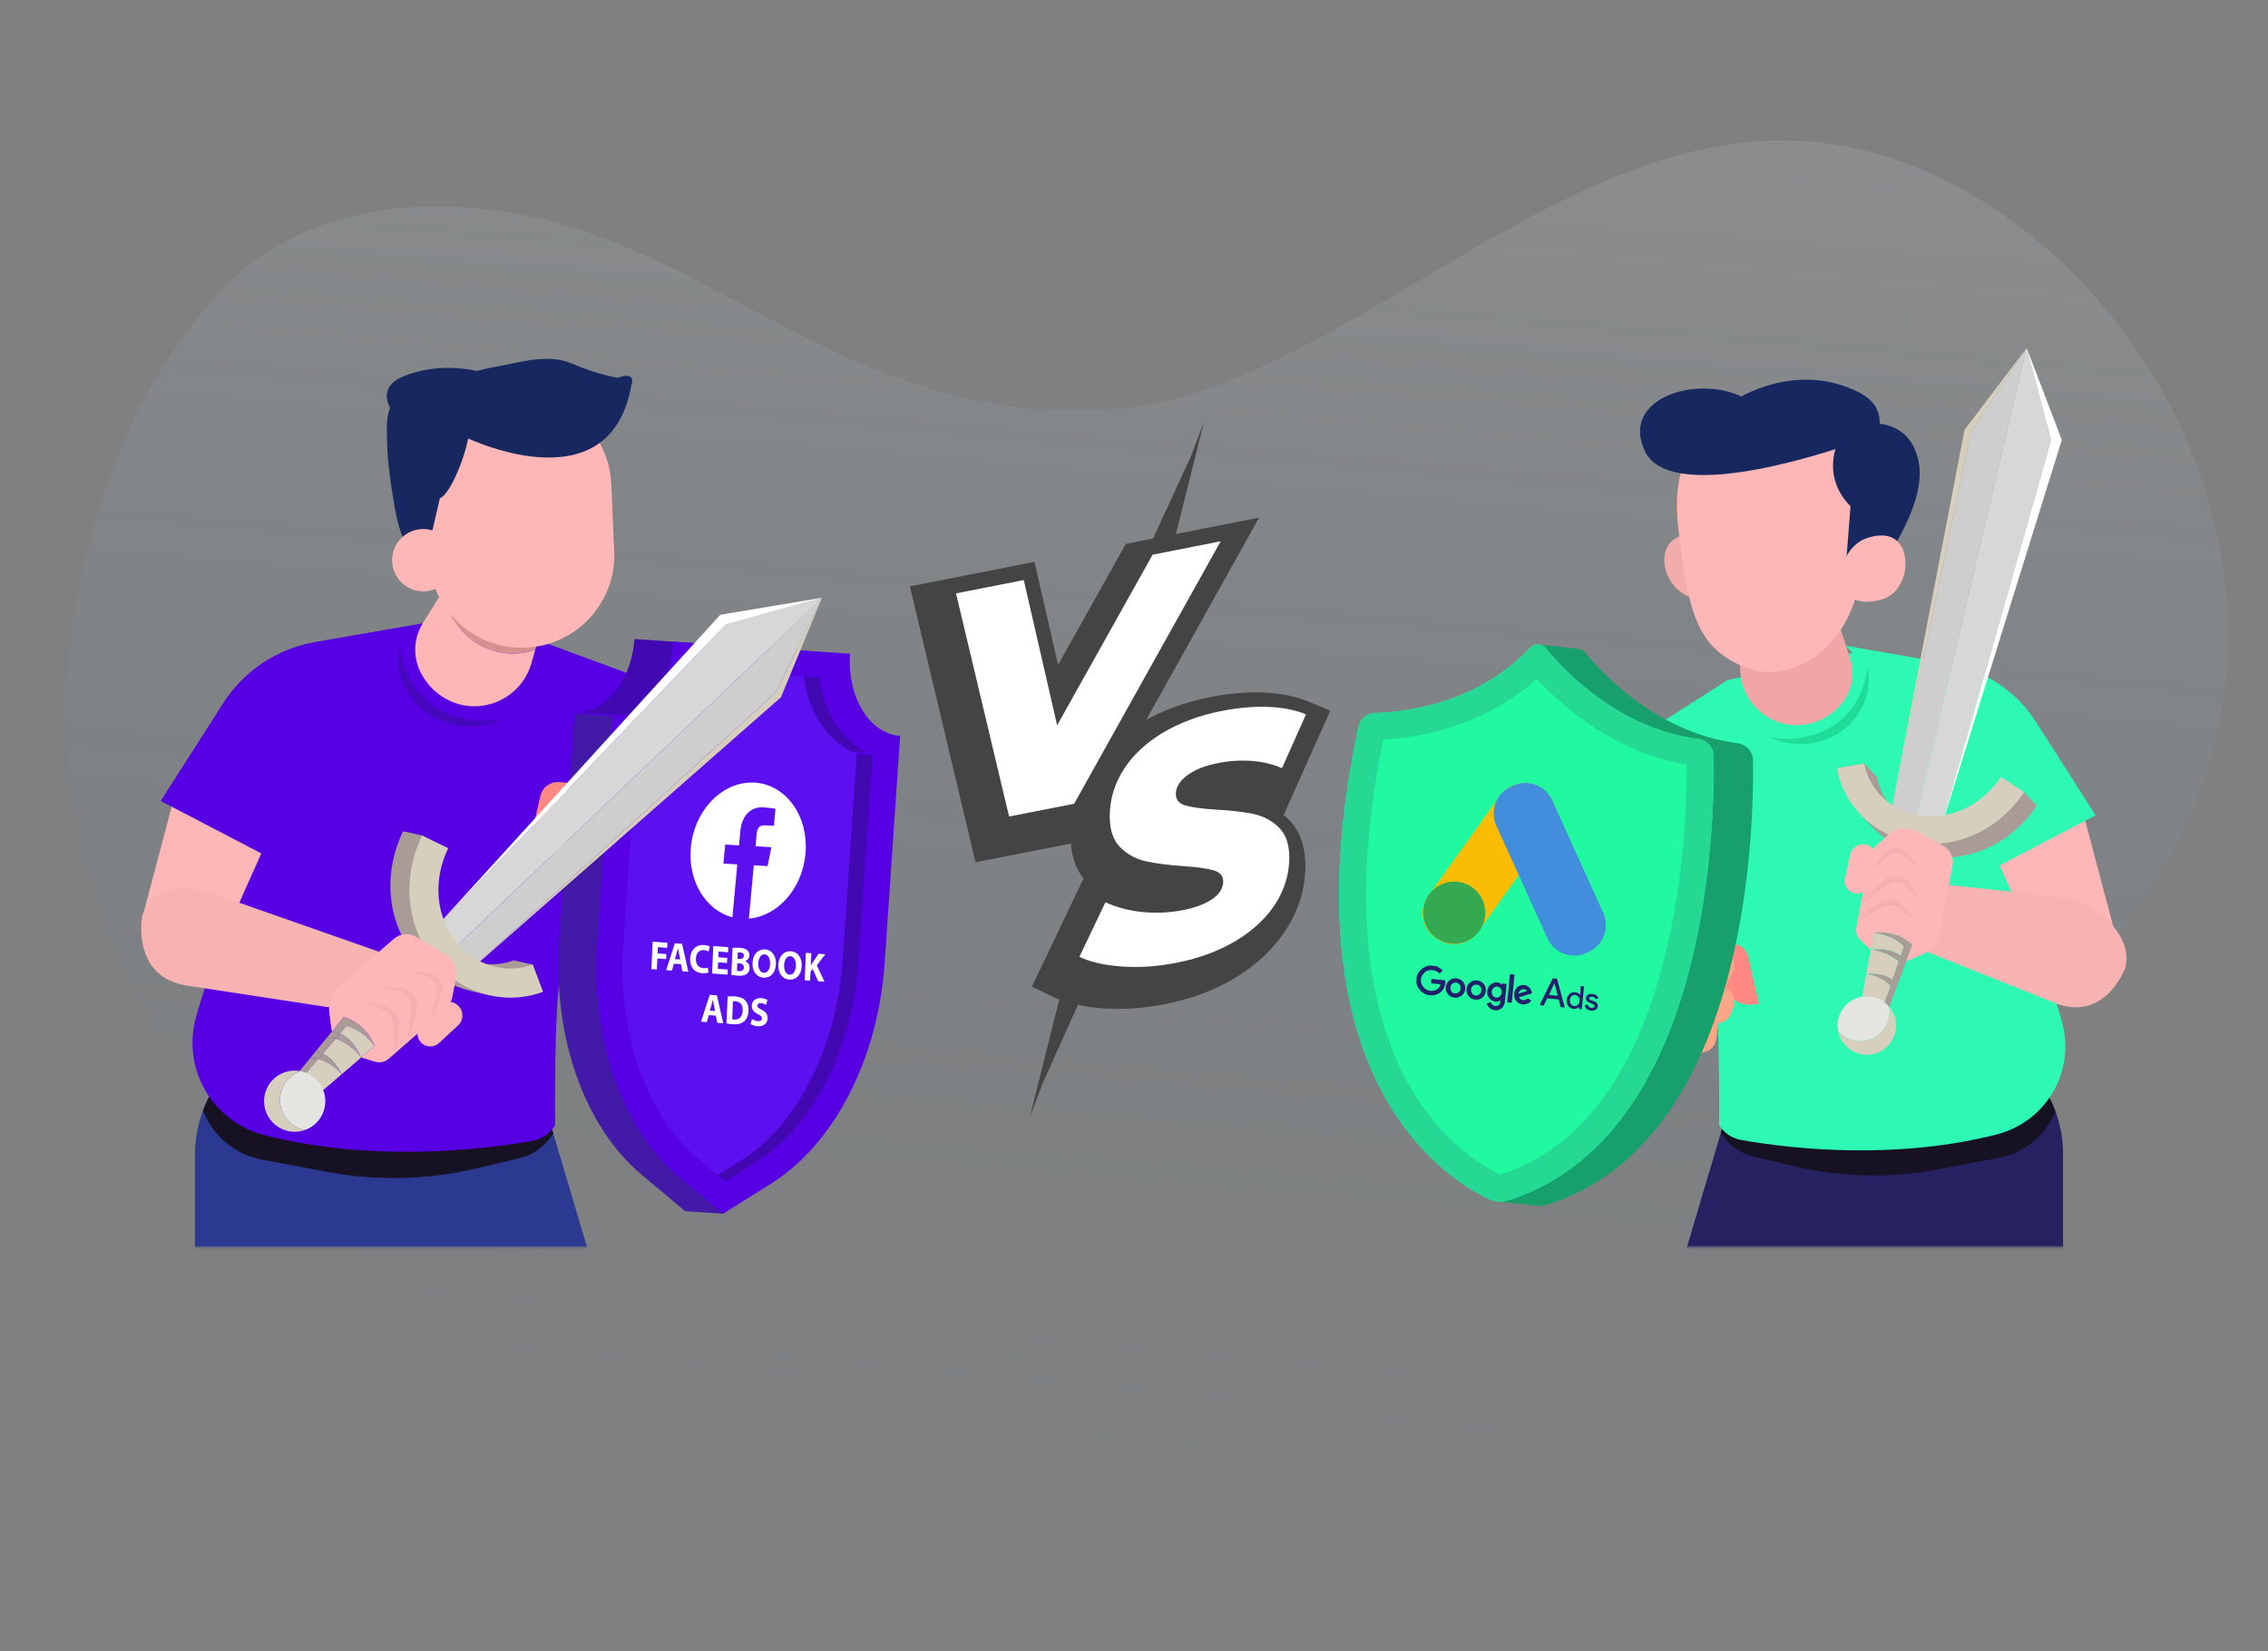 <svg width="835" height="608" viewBox="0 0 835 608" fill="none" xmlns="http://www.w3.org/2000/svg">
<rect x="0" y="0" width="835" height="608" fill="#808080" stroke="none"/>
<path opacity="0.15" d="M811.575 179.545C797.023 134.48 765.369 94.179 724.541 70.896C621.626 12.188 542.326 103.714 452.621 140.235C411.15 157.119 368.542 153.379 327.304 138.027C284.71 122.167 248.323 93.498 203.684 81.715C161.417 70.573 112.33 73.975 81.29 107.201C50.715 139.909 34.157 183.755 27.017 227.394C17.548 285.165 31.311 342.96 65.573 390.539C106.854 447.88 166.567 488.238 228.425 520.834C328.752 573.681 440.283 602.83 542.375 535.186C572.585 515.174 597.851 489.034 624.587 464.828C651.829 440.155 681.032 422.961 712.07 403.923C768.734 369.18 815.374 312.95 819.985 244.692C821.475 222.78 818.388 200.645 811.575 179.545Z" fill="url(#paint0_linear)"/>
<mask id="mask0" mask-type="alpha" maskUnits="userSpaceOnUse" x="35" y="106" width="768" height="354">
<rect x="35.993" y="106.115" width="767" height="353" fill="#260759"/>
</mask>
<g mask="url(#mask0)">
<g clip-path="url(#clip0)">
<path d="M379.123 411.425L383.723 399.195L441.623 270.335L412.203 279.335L382.183 399.195L379.123 411.425Z" fill="#444444"/>
<path d="M443.323 155.115L438.583 167.725L383.383 287.565L412.203 279.335L440.163 167.725L443.323 155.115Z" fill="#444444"/>
<path d="M414.483 200.245L389.563 244.795L380.853 206.865L334.993 215.895L359.153 317.485L396.853 310.065L463.553 190.585L414.483 200.245Z" fill="#444444"/>
<path d="M472.613 300.075L489.763 261.685L481.913 258.385C477.163 256.385 471.533 255.245 465.163 254.975C459.083 254.725 452.503 255.285 445.603 256.645C435.963 258.545 427.313 261.775 419.893 266.265C411.913 271.095 405.603 277.105 401.123 284.155C396.493 291.445 394.143 299.355 394.143 307.665C394.143 314.225 395.773 319.565 399.003 323.565L398.883 323.515L379.883 363.315L387.453 366.925C392.383 369.275 398.653 370.735 406.093 371.275C413.313 371.795 421.023 371.265 429.013 369.695C438.563 367.815 447.183 364.585 454.643 360.095C462.653 355.275 469.003 349.265 473.523 342.225C478.213 334.915 480.593 327.025 480.593 318.775C480.593 311.375 478.433 305.545 474.183 301.455C473.673 300.985 473.153 300.515 472.613 300.075Z" fill="#444444"/>
<path d="M449.413 199.295L395.473 295.925L371.513 300.635L351.973 218.475L376.923 213.565L389.203 267.055L424.353 204.235L449.413 199.295Z" fill="white"/>
<path d="M412.993 355.855C406.603 355.395 401.403 354.205 397.393 352.295L406.973 332.225C411.313 334.155 415.943 335.355 420.863 335.825C425.773 336.295 430.693 336.045 435.603 335.075C440.273 334.155 443.893 332.765 446.473 330.905C449.053 329.045 450.343 326.925 450.343 324.555C450.343 322.505 449.173 321.145 446.843 320.455C444.503 319.765 440.883 319.255 435.963 318.915C430.393 318.535 425.763 317.955 422.083 317.165C418.393 316.375 415.223 314.685 412.563 312.095C409.903 309.505 408.573 305.675 408.573 300.595C408.573 294.455 410.253 288.735 413.613 283.445C416.973 278.155 421.763 273.625 427.993 269.865C434.223 266.105 441.513 263.395 449.863 261.755C456.003 260.545 461.743 260.055 467.063 260.275C472.383 260.495 476.973 261.415 480.823 263.035L471.973 282.835C468.613 281.365 464.913 280.475 460.853 280.165C456.803 279.855 452.643 280.125 448.383 280.965C443.553 281.915 439.763 283.445 437.013 285.535C434.263 287.635 432.903 289.905 432.903 292.365C432.903 294.495 434.093 295.905 436.463 296.575C438.833 297.255 442.523 297.755 447.523 298.085C453.093 298.385 457.703 298.905 461.343 299.665C464.983 300.425 468.123 302.055 470.743 304.575C473.363 307.095 474.673 310.805 474.673 315.715C474.673 321.775 472.973 327.455 469.573 332.755C466.173 338.055 461.343 342.585 455.073 346.355C448.803 350.125 441.533 352.825 433.263 354.455C426.143 355.855 419.383 356.325 412.993 355.855Z" fill="white"/>
</g>
<g clip-path="url(#clip1)">
<path d="M735.213 316.065L767.103 299.915L778.093 341.405L750.673 356.615L735.213 316.065Z" fill="#FEB7B6"/>
<path d="M750.413 397.205L753.103 401.635C757.313 408.585 759.543 416.565 759.543 424.695V461.105L683.813 470.235L619.413 464.755L635.393 410.895L750.413 397.205Z" fill="#262262"/>
<path d="M735.963 426.315L713.023 430.625C695.793 433.865 678.073 433.475 660.993 429.475L645.613 425.875C640.523 424.685 636.203 421.475 633.553 417.075L635.383 410.895L750.403 397.205L753.093 401.635C754.543 404.025 755.743 406.535 756.713 409.125L756.383 409.895C752.753 418.445 745.083 424.595 735.963 426.315Z" fill="#161223"/>
<path d="M682.093 240.355L635.993 250.405L587.163 281.675L596.123 335.975L626.253 307.495L630.223 357.025C633.503 366.725 632.903 414.195 632.903 414.195C634.663 417.085 637.573 419.085 640.913 419.695C660.723 423.295 698.753 427.005 735.093 417.705C744.073 415.405 751.743 409.545 756.223 401.425C760.323 394.005 761.453 385.315 759.393 377.095C755.313 360.735 743.413 334.725 736.193 318.645L771.553 300.195L749.593 265.835C742.303 254.435 730.563 246.615 717.233 244.305L679.423 237.735" fill="#2DF8B4"/>
<path d="M651.943 271.525C655.583 272.145 659.753 272.265 663.983 271.475C668.203 270.695 672.453 269.025 675.993 266.465C679.533 263.895 682.353 260.455 684.253 256.805C686.173 253.145 687.153 249.305 687.473 245.815C688.323 249.215 688.233 253.515 686.693 257.765C685.183 262.005 682.213 266.165 678.133 269.125C674.043 272.085 669.023 273.695 664.313 273.965C659.583 274.245 655.183 273.195 651.943 271.525Z" fill="#1FDD99"/>
<path d="M701.033 324.085L761.293 330.545C773.213 333.695 785.273 344.895 782.503 356.265C782.503 356.265 774.843 377.465 755.433 368.825L709.703 350.535L709.723 349.665C709.873 343.045 701.033 324.085 701.033 324.085Z" fill="#F7B2B2"/>
<path d="M647.513 245.155C652.743 246.525 658.433 246.045 663.363 243.815C669.223 241.165 673.683 236.335 677.453 231.035L681.173 242.435C683.013 248.075 681.883 254.265 678.173 258.885C672.443 266.025 662.743 268.955 654.183 265.685C646.133 262.615 640.933 255.075 640.693 246.745L640.553 242.045C642.693 243.435 645.043 244.505 647.513 245.155Z" fill="#F2A5A5"/>
<path d="M628.973 348.085L636.953 347.435C640.083 347.175 642.923 349.255 643.633 352.315L647.613 369.585L645.223 369.855C640.113 370.425 635.433 366.945 634.503 361.885L633.663 357.315L628.973 348.085Z" fill="#FF8882"/>
<path d="M635.273 363.635L638.043 358.045C639.083 355.945 638.543 353.415 636.743 351.915L628.913 345.415C625.933 342.945 621.993 341.985 618.213 342.805L601.363 346.475L591.203 378.315L607.603 393.125C609.163 394.535 611.203 395.295 613.303 395.235L618.993 395.095C621.523 395.035 623.773 393.495 624.753 391.165L626.233 387.635L627.403 387.395C629.773 386.905 631.563 384.955 631.863 382.555L632.593 376.715C634.683 376.575 636.503 375.245 637.263 373.295L638.253 370.755C639.163 368.415 638.353 365.755 636.283 364.335L635.273 363.635Z" fill="#FFA687"/>
<path d="M635.273 363.635L619.853 351.445L624.863 353.775C628.813 355.605 632.133 358.565 634.423 362.265L635.273 363.635Z" fill="#FF8882"/>
<path d="M632.603 376.725L610.993 371.775L615.883 374.245C620.183 376.415 624.993 377.355 629.793 376.955L632.603 376.725Z" fill="#FF8882"/>
<path d="M626.253 387.645H610.993L613.533 388.355C617.643 389.505 622.003 389.285 625.983 387.755L626.253 387.645Z" fill="#FF8882"/>
<path d="M639.713 273.645C610.603 269.855 590.713 248.925 583.653 240.305C582.883 239.375 581.793 238.895 580.693 238.875V238.865L566.383 237.295L562.273 246.415L562.923 252.075C546.523 262.045 529.113 263.835 520.763 264.065C517.773 264.145 515.213 266.235 514.593 269.165C492.163 374.965 527.973 419.065 550.383 435.665L551.133 442.335L565.623 443.925C566.973 444.095 568.353 444.005 569.663 443.585C643.113 420.205 645.803 306.895 645.383 279.925C645.343 276.695 642.913 274.065 639.713 273.645Z" fill="#18A06C"/>
<path d="M569.173 238.725C576.233 247.335 596.113 268.275 625.233 272.065C628.433 272.485 630.863 275.115 630.913 278.335C631.333 305.305 628.643 418.615 555.193 441.995C552.823 442.745 550.263 442.485 548.013 441.425C532.123 433.925 472.743 396.695 500.123 267.595C500.743 264.665 503.313 262.575 506.293 262.495C517.253 262.205 543.823 259.225 563.233 238.555C564.853 236.815 567.653 236.875 569.173 238.725Z" fill="#21F9A1"/>
<path d="M565.783 249.945C575.613 260.545 594.663 277.055 620.993 281.475C621.053 296.205 619.963 327.755 611.183 358.795C599.863 398.775 580.063 423.565 552.333 432.465C552.313 432.455 552.273 432.445 552.243 432.425C545.583 429.285 528.793 419.415 516.693 395.595C509.743 381.915 505.373 365.645 503.713 347.255C501.733 325.275 503.603 300.065 509.283 272.295C521.563 271.615 545.953 267.835 565.783 249.945ZM566.133 237.295C565.073 237.295 564.013 237.715 563.223 238.555C543.813 259.225 517.253 262.195 506.283 262.495C503.293 262.575 500.733 264.665 500.113 267.595C472.733 396.705 532.113 433.935 548.003 441.425C549.383 442.075 550.883 442.425 552.383 442.425C553.333 442.425 554.273 442.285 555.193 441.995C628.643 418.615 631.333 305.305 630.913 278.335C630.863 275.115 628.433 272.475 625.233 272.065C596.123 268.275 576.233 247.345 569.173 238.725C568.383 237.765 567.263 237.295 566.133 237.295Z" fill="#25D893"/>
<path d="M697.913 184.285C698.933 205.685 673.253 224.925 657.883 225.035C636.463 225.175 618.303 209.535 617.283 188.135C616.263 166.735 632.783 148.555 654.183 147.535C675.593 146.505 696.753 159.945 697.913 184.285Z" fill="#B15737"/>
<path d="M637.873 208.645C637.913 215.605 632.333 220.195 625.373 220.235C618.413 220.275 612.773 213.155 612.723 206.195C612.683 199.235 618.243 196.165 625.193 196.115C632.153 196.075 637.833 201.685 637.873 208.645Z" fill="#F4ABAB"/>
<path d="M641.453 154.225C641.453 154.225 613.873 156.435 617.693 192.615C621.503 228.795 626.233 238.235 641.113 245.175C654.493 251.405 670.903 244.505 679.653 228.625C683.093 222.385 685.453 213.145 685.653 206.035L687.363 196.455C687.353 196.465 696.503 148.795 641.453 154.225Z" fill="#FEB7B6"/>
<path d="M682.223 163.155C682.223 163.155 615.423 187.635 605.503 165.935C595.583 144.235 631.913 136.165 646.623 149.645C646.623 149.645 672.283 149.455 682.223 163.155Z" fill="#16285F"/>
<path d="M678.163 160.015C677.873 159.775 669.163 174.065 681.293 186.415L679.733 206.495L684.373 208.185L691.343 195.505L690.183 171.235L678.163 160.015Z" fill="#16285F"/>
<path d="M639.163 147.095C639.163 147.095 660.993 132.655 684.293 144.405C702.623 153.655 682.653 174.225 682.653 174.225L675.663 159.855L653.173 154.895L639.163 147.095Z" fill="#16285F"/>
<path d="M684.913 156.265C684.913 156.265 703.113 152.045 706.453 170.445C709.793 188.845 686.393 217.025 686.393 217.025L684.913 156.265Z" fill="#16285F"/>
<path d="M678.553 213.845C680.363 220.565 683.773 222.985 692.623 220.755C699.373 219.055 702.883 210.565 701.073 203.855C699.263 197.145 693.623 195.795 686.663 198.375C681.823 200.165 676.743 207.135 678.553 213.845Z" fill="#FEB7B6"/>
<path d="M700.933 348.505C700.123 347.625 696.723 344.285 689.813 343.545C694.793 342.745 699.873 344.155 703.713 347.415L704.113 347.755L701.803 353.965C701.273 353.135 700.573 352.435 699.783 351.835L700.933 348.505Z" fill="#A99B95"/>
<path d="M699.783 351.835C700.573 352.425 701.273 353.135 701.803 353.965L700.803 356.645C700.463 355.695 699.833 354.835 699.003 354.065L699.783 351.835Z" fill="#A99B95"/>
<path d="M699.783 351.835L699.013 354.065C696.163 351.395 691.103 349.835 688.713 349.675C691.503 349.405 693.103 349.315 695.823 349.985C697.243 350.335 698.623 350.965 699.783 351.835Z" fill="#A99B95"/>
<path d="M700.933 348.505L699.783 351.835C698.613 350.965 697.233 350.335 695.823 349.985C693.103 349.315 691.493 349.405 688.713 349.675L689.813 343.535C696.723 344.285 700.133 347.615 700.933 348.505Z" fill="#D6CFBE"/>
<path d="M699.013 354.065L696.713 360.725C695.563 359.865 694.203 359.255 692.803 358.955C691.203 358.625 688.713 358.395 687.113 358.535L688.703 349.675C691.103 349.835 696.163 351.395 699.013 354.065Z" fill="#D6CFBE"/>
<path d="M696.723 360.725L695.973 362.905C693.733 360.695 690.143 359.035 687.123 358.535C688.723 358.395 691.213 358.625 692.813 358.955C694.213 359.255 695.563 359.865 696.723 360.725Z" fill="#A99B95"/>
<path d="M697.633 365.195L694.673 373.155L692.753 372.175L695.953 362.905C696.683 363.615 697.263 364.385 697.633 365.195Z" fill="#A99B95"/>
<path d="M687.123 358.535C690.143 359.025 693.733 360.685 695.973 362.905L692.773 372.175L685.353 368.395L687.123 358.535Z" fill="#D6CFBE"/>
<path d="M696.723 360.725C697.443 361.265 698.073 361.915 698.593 362.645L697.643 365.195C697.263 364.385 696.693 363.615 695.973 362.905L696.723 360.725Z" fill="#A99B95"/>
<path d="M699.013 354.065C699.833 354.835 700.473 355.695 700.813 356.645L698.583 362.645C698.073 361.915 697.443 361.265 696.713 360.725L699.013 354.065Z" fill="#A99B95"/>
<path d="M686.743 383.165C692.593 382.115 696.483 376.525 695.433 370.675C695.423 370.625 695.413 370.585 695.403 370.535C696.643 371.955 697.533 373.715 697.893 375.705C698.943 381.555 695.053 387.145 689.203 388.195C683.403 389.235 677.853 385.415 676.743 379.645C679.143 382.385 682.883 383.855 686.743 383.165Z" fill="#D6CFBE"/>
<path d="M686.743 383.165C682.883 383.855 679.143 382.395 676.743 379.635C676.733 379.585 676.723 379.545 676.713 379.495C675.663 373.645 679.553 368.055 685.403 367.005C689.263 366.315 693.003 367.775 695.403 370.535C695.413 370.585 695.423 370.625 695.433 370.675C696.483 376.515 692.593 382.115 686.743 383.165Z" fill="#E4E4E0"/>
<path d="M745.983 128.375L704.783 303.885L695.583 302.185L725.623 159.005L745.983 128.375Z" fill="#CECECE"/>
<path d="M745.983 128.375L746.153 128.115L755.163 162.075L714.383 305.655L704.783 303.885L745.983 128.375Z" fill="#D7D7D7"/>
<path d="M746.153 128.115L759.083 161.995L714.383 305.655L755.163 162.075L746.153 128.115Z" fill="white"/>
<path d="M725.623 159.005L695.583 302.185L723.273 158.265L745.993 128.325L745.983 128.375L725.623 159.005Z" fill="#D6CFBE"/>
<path d="M686.383 281.115L691.043 286.115C692.173 292.825 696.793 299.095 703.083 302.485C709.213 305.775 717.053 306.435 724.073 304.255C726.403 303.525 728.643 302.505 730.753 301.235L728.453 298.825L736.903 288.665L745.203 291.675L749.863 296.675C744.303 305.005 736.223 311.165 727.103 314.005C725.553 314.485 723.983 314.875 722.403 315.155C714.073 316.645 705.483 315.375 698.243 311.485C689.093 306.565 677.973 292.725 676.303 282.825L686.383 281.115Z" fill="#A99B95"/>
<path d="M717.753 310.155C719.333 309.875 720.903 309.485 722.453 309.005C731.573 306.165 739.653 300.015 745.213 291.675L736.713 286.005C732.453 292.395 726.303 297.105 719.413 299.255C712.393 301.435 704.553 300.775 698.423 297.485C692.133 294.105 687.513 287.825 686.383 281.115L676.313 282.815C677.983 292.715 684.443 301.555 693.593 306.475C700.833 310.375 709.423 311.645 717.753 310.155Z" fill="#D6CFBE"/>
<path d="M687.523 311.125C684.793 310.145 681.823 311.795 681.203 314.625L679.263 323.495C678.743 325.865 680.183 328.215 682.533 328.835C684.913 329.465 687.353 328.075 688.033 325.705L690.533 316.975C691.223 314.535 689.913 311.975 687.523 311.125Z" fill="#FEB7B6"/>
<path d="M715.463 311.445L705.413 305.955C702.243 304.225 698.333 304.655 695.623 307.035L691.013 311.085C689.583 312.335 688.623 314.035 688.273 315.895L683.433 341.505C683.103 343.265 683.713 345.065 685.043 346.255L688.713 349.665L689.813 343.525C694.793 342.725 699.873 344.135 703.713 347.395L704.113 347.735L701.803 353.945L707.543 351.545C711.053 350.135 713.593 347.025 714.283 343.305L718.873 318.645C719.433 315.775 718.043 312.855 715.463 311.445Z" fill="#FEB7B6"/>
<path d="M684.003 338.525L693.973 333.715C695.433 333.005 697.163 333.145 698.503 334.075L705.173 338.705L699.863 333.085C697.643 330.725 693.973 330.485 691.453 332.515L684.003 338.525Z" fill="#F4B0B0"/>
<path d="M684.873 333.025L694.913 325.625C697.013 324.075 699.933 324.295 701.783 326.145L706.863 331.235L702.903 325.325C700.683 322.005 695.963 321.585 693.183 324.445L684.873 333.025Z" fill="#F4B0B0"/>
<path d="M686.873 322.405L694.343 315.555C696.393 313.675 699.513 313.615 701.643 315.405L706.643 319.615L702.083 313.895C700.093 311.395 696.323 311.335 694.243 313.765L686.873 322.405Z" fill="#F4B0B0"/>
<path d="M529.013 345.645L528.273 345.115C523.423 341.645 522.303 334.835 525.773 329.995L552.303 292.935C555.773 288.085 562.583 286.965 567.423 290.435L568.163 290.965C573.013 294.435 574.133 301.245 570.663 306.085L544.133 343.145C540.673 347.985 533.863 349.115 529.013 345.645Z" fill="#FBBD04"/>
<path d="M584.893 350.485L584.063 350.865C578.633 353.325 572.173 350.905 569.713 345.475L550.883 303.965C548.423 298.535 550.843 292.075 556.273 289.615L557.103 289.235C562.533 286.775 568.993 289.195 571.453 294.625L590.283 336.135C592.743 341.565 590.323 348.025 584.893 350.485Z" fill="#438EDC"/>
<path d="M535.393 347.495C541.717 347.495 546.843 342.368 546.843 336.045C546.843 329.721 541.717 324.595 535.393 324.595C529.069 324.595 523.943 329.721 523.943 336.045C523.943 342.368 529.069 347.495 535.393 347.495Z" fill="#34A952"/>
<path d="M551.323 367.275C552.193 367.115 552.753 366.435 552.853 365.445C552.913 364.835 552.793 364.345 552.493 363.955C551.623 362.825 549.923 363.105 549.373 364.485C549.143 365.045 549.143 365.095 549.253 365.745C549.353 366.325 549.793 366.965 550.183 367.085C550.293 367.125 550.463 367.195 550.553 367.245C550.783 367.365 550.813 367.375 551.323 367.275ZM549.343 371.705C548.483 371.325 547.753 370.565 547.413 369.705C547.313 369.455 547.383 369.415 548.203 369.185C548.783 369.025 548.963 369.015 548.953 369.155C548.933 369.355 549.413 369.955 549.753 370.165C550.443 370.575 551.423 370.465 551.933 369.915C552.173 369.665 552.423 368.945 552.433 368.535V368.315L552.063 368.525C551.543 368.815 550.713 368.895 550.063 368.695C549.283 368.465 548.803 368.155 548.333 367.555C547.823 366.925 547.633 366.435 547.533 365.575C547.343 363.845 548.603 362.135 550.333 361.765C551.213 361.575 552.393 361.865 552.843 362.395L553.023 362.595L553.073 362.355L553.123 362.115L553.893 362.195L554.663 362.275L554.353 365.695C554.023 369.285 553.943 369.775 553.493 370.495C553.053 371.215 552.283 371.735 551.373 371.935C550.803 372.045 549.893 371.945 549.343 371.705Z" fill="#22206B"/>
<path d="M536.743 365.575C537.453 365.185 537.873 364.215 537.723 363.335C537.603 362.595 536.843 361.855 536.143 361.785C535.013 361.675 534.113 362.425 533.993 363.575C533.903 364.495 534.383 365.395 535.113 365.655C535.583 365.825 536.363 365.785 536.743 365.575ZM534.863 367.205C533.533 366.835 532.643 365.855 532.313 364.415C532.163 363.755 532.343 362.645 532.703 362.045C533.473 360.755 534.753 360.095 536.213 360.235C538.993 360.515 540.363 363.505 538.813 365.895C538.373 366.575 537.223 367.245 536.373 367.315C535.593 367.385 535.493 367.385 534.863 367.205Z" fill="#22206B"/>
<path d="M559.363 365.755C559.693 365.645 559.573 365.675 559.623 365.675C559.683 365.675 560.053 365.565 560.363 365.445C560.683 365.335 561.003 365.245 561.073 365.255C561.143 365.265 560.693 365.405 560.693 365.375C560.693 365.345 561.443 365.085 561.703 365.025C562.173 364.915 562.183 364.905 562.053 364.735C561.673 364.215 560.813 364.035 560.193 364.345C559.693 364.595 559.273 365.065 559.153 365.485C559.073 365.865 559.043 365.855 559.363 365.755ZM559.883 369.655C558.563 369.205 557.763 368.265 557.453 366.805C557.373 366.405 557.483 365.295 557.643 364.925C558.323 363.365 559.603 362.525 561.103 362.675C561.963 362.755 562.633 363.115 563.193 363.785C563.593 364.255 564.063 365.255 564.033 365.565C564.013 365.765 563.903 365.815 562.813 366.115C561.933 366.365 561.513 366.495 560.813 366.715C560.693 366.755 560.513 366.815 560.413 366.835C560.313 366.865 560.053 366.945 559.833 367.015C559.613 367.085 559.373 367.155 559.313 367.165C559.103 367.205 559.743 367.935 560.123 368.085C560.863 368.365 561.543 368.295 562.123 367.855C562.343 367.695 562.563 367.555 562.603 367.565C562.743 367.575 563.743 368.405 563.733 368.505C563.723 368.685 562.903 369.295 562.383 369.515C561.903 369.715 560.833 369.905 560.503 369.845C560.443 369.835 560.163 369.745 559.883 369.655Z" fill="#22206B"/>
<path d="M525.413 366.245C524.383 365.975 523.433 365.325 522.643 364.355C522.083 363.675 521.743 362.975 521.493 362.015C521.333 361.405 521.533 359.455 521.813 358.875C522.693 357.055 524.143 355.915 526.073 355.535C526.683 355.415 528.583 355.625 529.103 355.875C529.883 356.255 530.823 356.925 531.073 357.285C531.163 357.415 531.103 357.495 530.573 357.935C530.243 358.205 529.953 358.425 529.933 358.425C529.913 358.425 529.783 358.315 529.663 358.185C529.013 357.505 527.683 357.055 526.643 357.145C525.453 357.255 524.403 357.905 523.753 358.935C523.423 359.455 523.243 359.465 523.133 360.595C523.023 361.665 523.203 361.795 523.373 362.275C523.473 362.555 523.753 363.045 523.993 363.345C524.873 364.465 526.253 365.005 527.653 364.775C528.443 364.645 528.783 364.505 529.303 364.085C529.763 363.725 530.083 363.255 530.233 362.725L530.323 362.415L528.593 362.225L526.863 362.035L526.943 361.235L527.023 360.435L529.493 360.685C530.853 360.825 531.993 360.935 532.023 360.935C532.053 360.935 532.093 361.155 532.123 361.405C532.223 362.375 531.733 363.765 530.963 364.725C530.333 365.515 529.693 365.915 528.383 366.335C527.833 366.535 526.303 366.475 525.413 366.245Z" fill="#22206B"/>
<path d="M543.893 366.495C544.303 366.435 544.883 365.985 545.123 365.545C545.223 365.365 545.383 365.025 545.393 364.675C545.413 364.165 545.343 363.805 545.253 363.665C544.863 363.085 544.643 362.865 544.333 362.715C543.623 362.385 542.933 362.465 542.333 362.925C541.163 363.845 541.383 365.785 542.733 366.395C543.133 366.575 543.263 366.585 543.893 366.495ZM542.273 367.895C541.383 367.615 540.513 366.805 540.163 365.935C539.583 364.485 539.923 362.915 541.023 361.905C542.603 360.465 545.113 360.715 546.403 362.435C547.513 363.915 547.143 366.365 545.653 367.415C544.943 367.915 544.273 368.105 543.403 368.055C542.993 368.025 542.473 367.955 542.273 367.895Z" fill="#22206B"/>
<path d="M555.413 363.845L555.923 358.635L556.753 358.745L557.583 358.855L557.073 364.015L556.563 369.175L555.743 369.115L554.913 369.055L555.413 363.845Z" fill="#22206B"/>
<path d="M573.473 366.495C573.453 366.415 573.193 365.405 572.903 364.265C572.613 363.125 572.343 362.145 572.313 362.105C572.263 362.035 571.403 363.745 571.313 364.095C571.293 364.165 571.253 364.265 571.213 364.315C571.123 364.435 570.273 366.165 570.263 366.255C570.263 366.295 570.993 366.405 571.883 366.485C573.383 366.635 573.513 366.635 573.473 366.495ZM566.873 370.005C566.873 369.955 567.323 369.035 567.863 367.945C568.403 366.865 569.043 365.545 569.303 365.025C569.993 363.615 571.063 361.435 571.353 360.865C571.493 360.585 571.613 360.315 571.623 360.265C571.633 360.205 571.913 360.205 572.433 360.255C573.113 360.325 573.243 360.355 573.273 360.485C573.443 361.085 575.573 369.005 575.713 369.535C575.803 369.895 575.933 370.355 575.993 370.545C576.053 370.735 576.093 370.905 576.093 370.925C576.093 370.945 575.743 370.925 575.323 370.885L574.563 370.815L574.423 370.305C574.353 370.025 574.193 369.385 574.073 368.895L573.853 367.995L571.733 367.785L569.613 367.575L569.443 367.925C569.353 368.115 569.063 368.715 568.813 369.245L568.353 370.215L567.603 370.155C567.163 370.115 566.873 370.055 566.873 370.005ZM585.273 372.015C584.463 371.835 583.833 371.295 583.513 370.505C583.393 370.205 583.423 370.155 583.823 370.035C584.033 369.975 584.233 369.885 584.263 369.845C584.303 369.795 584.383 369.845 584.463 369.975C585.103 370.935 585.253 371.035 586.043 371.055C586.523 371.065 586.603 371.045 586.843 370.805C587.363 370.285 587.063 369.895 585.783 369.425C584.343 368.895 583.793 368.335 583.883 367.485C583.953 366.785 584.253 366.405 584.953 366.135C585.493 365.925 585.603 365.915 586.353 365.985C587.073 366.055 587.213 366.095 587.593 366.345C588.033 366.635 588.563 367.385 588.463 367.585C588.433 367.645 588.383 367.665 588.343 367.645C588.303 367.615 588.083 367.655 587.853 367.735C587.563 367.825 587.413 367.835 587.403 367.775C587.373 367.625 587.073 367.315 586.813 367.135C586.493 366.925 585.733 366.915 585.403 367.115C585.243 367.205 585.133 367.355 585.103 367.525C585.023 367.895 585.293 368.105 586.333 368.475C587.623 368.935 587.913 369.155 588.173 369.815C588.353 370.285 588.203 371.095 587.843 371.465C587.273 372.075 586.403 372.265 585.273 372.015ZM580.523 370.225C580.743 370.105 581.003 369.865 581.173 369.615C581.403 369.265 581.463 369.095 581.513 368.595C581.583 367.835 581.453 367.395 581.023 366.925C580.363 366.215 579.503 366.125 578.743 366.705C578.273 367.065 578.043 367.485 577.983 368.105C577.873 369.065 578.183 369.795 578.873 370.205C579.333 370.475 580.043 370.485 580.523 370.225ZM578.803 371.375C577.963 371.165 577.273 370.465 576.923 369.495C576.773 369.065 576.753 368.885 576.823 368.185C576.923 367.115 577.233 366.465 577.873 365.945C578.563 365.395 579.033 365.255 579.903 365.335C580.703 365.415 581.163 365.645 581.543 366.135L581.733 366.385L581.853 364.695L581.993 363.015L582.583 363.045C582.923 363.065 583.183 363.115 583.193 363.165C583.203 363.215 583.023 365.125 582.783 367.425L582.353 371.595L581.803 371.545L581.253 371.485L581.323 371.125L581.393 370.765L581.043 371.015C580.373 371.475 579.663 371.595 578.803 371.375Z" fill="#22206B"/>
</g>
<g clip-path="url(#clip2)">
<path d="M230.873 145.205C233.353 136.665 230.873 142.465 210.243 133.755C201.623 130.115 191.413 133.455 182.173 135.095C176.013 136.185 170.113 138.175 164.163 140.055C158.053 141.985 150.133 142.345 145.483 147.315C141.783 151.275 142.403 157.425 142.513 162.415C142.693 170.825 143.973 179.175 145.443 187.445C147.023 196.325 150.273 205.845 158.543 210.595C168.453 216.295 190.333 204.795 191.993 200.255C193.653 195.715 230.873 145.205 230.873 145.205Z" fill="#16285F"/>
<path d="M97.243 311.505L63.843 294.595L52.343 338.045L81.053 353.975L97.243 311.505Z" fill="#FEB7B6"/>
<path d="M81.323 396.475L78.513 401.115C74.103 408.395 71.763 416.745 71.763 425.265V463.395L151.063 472.955L218.503 467.215L201.773 410.815L81.323 396.475Z" fill="#2B3990"/>
<path d="M96.453 426.955L120.473 431.475C138.523 434.865 157.073 434.455 174.953 430.275L191.063 426.505C196.393 425.255 200.923 421.905 203.683 417.295L201.763 410.825L81.323 396.475L78.513 401.115C76.993 403.615 75.733 406.245 74.723 408.955L75.073 409.765C78.873 418.705 86.903 425.155 96.453 426.955Z" fill="#161223"/>
<path d="M155.653 229.495L198.043 235.705L252.283 255.715L248.703 302.955L226.393 297.535L207.183 354.405C203.753 364.565 204.383 414.275 204.383 414.275C202.533 417.305 199.493 419.405 195.993 420.035C175.253 423.805 135.423 427.695 97.373 417.955C87.963 415.545 79.943 409.405 75.243 400.905C70.953 393.135 69.773 384.035 71.923 375.435C76.203 358.305 88.653 331.065 96.213 314.225L59.173 294.905L82.163 258.925C89.793 246.985 102.093 238.805 116.053 236.375L155.653 229.495Z" fill="#5600E3"/>
<path d="M184.433 264.865C180.623 265.515 176.253 265.635 171.823 264.815C167.403 264.005 162.963 262.245 159.243 259.575C155.543 256.885 152.583 253.285 150.593 249.455C148.583 245.625 147.563 241.605 147.223 237.945C146.333 241.505 146.423 246.005 148.043 250.455C149.623 254.895 152.733 259.255 157.013 262.345C161.293 265.445 166.553 267.135 171.483 267.415C176.433 267.715 181.043 266.615 184.433 264.865Z" fill="#4508BC"/>
<path d="M142.963 351.615L78.803 329.115C66.373 325.625 55.883 325.625 52.343 337.355C52.343 337.355 47.983 360.555 70.093 363.075L121.073 370.875L121.523 370.075C124.913 364.025 142.963 351.615 142.963 351.615Z" fill="#F7B2B2"/>
<path d="M173.413 235.355C177.863 238.855 183.533 240.765 189.193 240.685C191.863 240.645 194.523 240.155 197.053 239.265L200.743 225.985L162.983 217.715L162.293 218.825C164.793 225.165 168.113 231.195 173.413 235.355Z" fill="#D88F8F"/>
<path d="M189.193 240.685C183.533 240.765 177.863 238.845 173.413 235.355C168.123 231.195 164.793 225.165 162.293 218.835L155.653 229.495C152.373 234.765 151.973 241.345 154.583 246.975C158.623 255.675 167.753 261.075 177.263 259.895C186.213 258.785 193.383 252.425 195.723 244.015L197.043 239.265C194.523 240.155 191.863 240.655 189.193 240.685Z" fill="#FEB7B6"/>
<path d="M226.163 203.455L225.073 178.755C224.813 169.365 220.793 160.975 214.483 154.975C200.553 152.845 186.153 153.805 172.643 157.835C173.223 162.985 166.463 181.725 161.953 183.435L157.823 201.185L158.003 205.325C158.513 224.145 174.193 238.995 193.013 238.475C211.843 237.955 226.683 222.285 226.163 203.455Z" fill="#FEB7B6"/>
<path d="M155.833 217.725C162.168 217.725 167.303 212.589 167.303 206.255C167.303 199.92 162.168 194.785 155.833 194.785C149.498 194.785 144.363 199.92 144.363 206.255C144.363 212.589 149.498 217.725 155.833 217.725Z" fill="#FEB7B6"/>
<path d="M214.283 288.655L205.933 287.975C202.653 287.705 199.683 289.885 198.943 293.085L194.773 311.175L197.273 311.455C202.623 312.045 207.533 308.405 208.503 303.105L209.383 298.325L214.283 288.655Z" fill="#FF8882"/>
<path d="M207.693 304.945L204.783 299.095C203.693 296.895 204.253 294.245 206.143 292.675L214.343 285.875C217.463 283.295 221.593 282.285 225.553 283.145L243.193 286.985L253.823 320.325L236.653 335.835C235.023 337.315 232.883 338.105 230.683 338.045L224.723 337.905C222.073 337.845 219.713 336.225 218.693 333.785L217.143 330.085L215.923 329.835C213.443 329.315 211.573 327.285 211.253 324.775L210.493 318.665C208.303 318.515 206.403 317.125 205.603 315.075L204.563 312.415C203.603 309.965 204.463 307.185 206.633 305.695L207.693 304.945Z" fill="#FFA687"/>
<path d="M207.693 304.945L223.843 292.175L218.593 294.615C214.453 296.535 210.973 299.625 208.583 303.505L207.693 304.945Z" fill="#FF8882"/>
<path d="M210.493 318.645L233.113 313.465L227.993 316.045C223.493 318.315 218.453 319.295 213.423 318.885L210.493 318.645Z" fill="#FF8882"/>
<path d="M217.143 330.075H233.113L230.453 330.815C226.153 332.015 221.583 331.795 217.423 330.185L217.143 330.075Z" fill="#FF8882"/>
<path d="M205.873 346.485C203.463 381.695 215.183 414.905 236.233 432.525L252.243 445.935L266.193 446.885L266.883 436.735L269.923 434.825C293.173 420.235 309.303 388.925 311.713 353.715L317.433 270.005L211.583 262.775L205.873 346.485Z" fill="#431AA8"/>
<path d="M297.163 239.625L279.013 238.385L265.363 237.455L233.563 235.285C232.493 250.885 222.683 262.915 211.653 262.165L315.223 269.245C304.173 268.475 296.093 255.225 297.163 239.625Z" fill="#4208B2"/>
<path d="M312.953 240.705L247.943 236.265C246.853 252.205 236.823 264.505 225.553 263.735L219.833 347.445C217.423 382.655 229.143 415.865 250.193 433.485L266.203 446.895L283.893 435.795C307.143 421.205 323.273 389.895 325.683 354.685L331.403 270.975C320.123 270.195 311.863 256.645 312.953 240.705Z" fill="#5600E3"/>
<path d="M310.283 353.615L315.483 277.585C306.093 272.865 299.423 262.295 297.813 249.325L256.003 246.465C252.643 259.095 244.603 268.655 234.653 272.055L229.453 348.085C227.273 379.945 237.843 410.555 256.383 426.075L264.273 432.685L272.993 427.215C293.463 414.365 308.103 385.475 310.283 353.615Z" fill="#5C0FEF"/>
<path d="M301.643 249.385L295.993 248.995C297.563 261.685 304.093 272.025 313.283 276.645L318.933 277.035C309.743 272.425 303.223 262.075 301.643 249.385Z" fill="#4208B2"/>
<path d="M310.283 353.615C308.103 385.475 293.473 414.365 272.993 427.215L264.273 432.685L267.013 434.985L278.763 427.615C299.243 414.765 313.873 385.875 316.053 354.015L321.253 277.985L315.483 277.595L310.283 353.615Z" fill="#4208B2"/>
<path d="M127.553 377.715C128.773 377.975 133.593 379.285 137.923 385.135C136.013 380.215 132.033 376.375 127.053 374.635L126.543 374.455L122.153 379.835C123.183 379.875 124.193 380.135 125.143 380.535L127.553 377.715Z" fill="#A99B95"/>
<path d="M125.153 380.515C124.193 380.115 123.183 379.855 122.163 379.815L120.263 382.135C121.293 381.935 122.413 382.055 123.543 382.385L125.153 380.515Z" fill="#A99B95"/>
<path d="M125.153 380.515L123.543 382.395C127.463 383.555 131.563 387.295 132.963 389.375C131.723 386.715 130.963 385.215 128.913 383.115C127.853 382.025 126.563 381.105 125.153 380.515Z" fill="#A99B95"/>
<path d="M127.553 377.715L125.153 380.525C126.563 381.115 127.853 382.035 128.923 383.125C130.973 385.225 131.733 386.725 132.973 389.385L137.933 385.135C133.593 379.285 128.773 377.975 127.553 377.715Z" fill="#D6CFBE"/>
<path d="M123.543 382.395L118.743 388.005C120.133 388.585 121.403 389.495 122.413 390.605C123.563 391.865 125.083 393.995 125.813 395.515L132.973 389.385C131.563 387.295 127.463 383.555 123.543 382.395Z" fill="#D6CFBE"/>
<path d="M118.753 388.005L117.183 389.835C120.373 390.685 123.773 393.045 125.813 395.505C125.083 393.985 123.563 391.855 122.413 390.595C121.413 389.485 120.143 388.585 118.753 388.005Z" fill="#A99B95"/>
<path d="M114.223 389.545L108.603 396.435L110.503 397.645L117.183 389.835C116.153 389.565 115.153 389.455 114.223 389.545Z" fill="#A99B95"/>
<path d="M125.813 395.515C123.763 393.045 120.363 390.685 117.183 389.845L110.503 397.655L117.853 402.345L125.813 395.515Z" fill="#D6CFBE"/>
<path d="M118.753 388.005C117.883 387.635 116.963 387.415 116.033 387.335L114.233 389.545C115.163 389.455 116.163 389.565 117.193 389.835L118.753 388.005Z" fill="#A99B95"/>
<path d="M123.543 382.395C122.413 382.065 121.293 381.945 120.263 382.145L116.023 387.335C116.953 387.415 117.873 387.635 118.743 388.005L123.543 382.395Z" fill="#A99B95"/>
<path d="M103.773 408.905C101.623 403.065 104.613 396.585 110.443 394.435C110.493 394.415 110.543 394.405 110.583 394.385C108.643 394.015 106.583 394.145 104.593 394.875C98.753 397.025 95.763 403.505 97.923 409.345C100.063 415.135 106.453 418.115 112.253 416.065C108.503 415.355 105.193 412.755 103.773 408.905Z" fill="#D6CFBE"/>
<path d="M103.773 408.905C105.193 412.755 108.503 415.355 112.263 416.065C112.313 416.045 112.363 416.035 112.403 416.015C118.243 413.865 121.233 407.385 119.073 401.545C117.653 397.695 114.343 395.095 110.583 394.385C110.533 394.405 110.483 394.415 110.443 394.435C104.613 396.585 101.623 403.065 103.773 408.905Z" fill="#E4E4E0"/>
<path d="M302.493 220.375L165.813 350.595L172.223 358.005L285.613 254.995L302.493 220.375Z" fill="#CECECE"/>
<path d="M302.493 220.375L302.633 220.085L267.183 229.935L159.123 342.865L165.813 350.595L302.493 220.375Z" fill="#D7D7D7"/>
<path d="M302.633 220.085L265.183 226.355L159.123 342.865L267.183 229.935L302.633 220.085Z" fill="white"/>
<path d="M285.613 254.995L172.223 358.005L287.523 256.725L302.523 220.335L302.493 220.375L285.613 254.995Z" fill="#D6CFBE"/>
<path d="M196.123 355.145L189.133 353.585C182.473 356.115 174.363 355.275 167.963 351.385C161.743 347.595 156.983 340.865 155.243 333.365C154.663 330.875 154.403 328.315 154.433 325.725L157.823 326.525L162.523 313.515L155.403 307.615L148.413 306.055C143.833 315.495 142.553 326.055 144.823 335.785C145.213 337.445 145.693 339.065 146.273 340.635C149.343 348.945 155.033 356.035 162.393 360.505C171.683 366.155 190.083 368.865 199.903 365.135L196.123 355.145Z" fill="#A99B95"/>
<path d="M153.273 342.205C152.693 340.625 152.203 339.005 151.823 337.355C149.553 327.615 150.833 317.055 155.413 307.625L165.033 312.295C161.513 319.535 160.523 327.575 162.233 334.935C163.983 342.425 168.733 349.165 174.953 352.955C181.343 356.845 189.453 357.695 196.113 355.155L199.913 365.155C190.083 368.895 178.673 367.745 169.383 362.095C162.043 357.605 156.343 350.515 153.273 342.205Z" fill="#D6CFBE"/>
<path d="M168.423 370.015C170.753 371.965 170.843 375.515 168.613 377.575L161.633 384.035C159.773 385.755 156.883 385.705 155.083 383.915C153.263 382.095 153.223 379.155 154.993 377.295L161.553 370.405C163.373 368.485 166.383 368.315 168.423 370.015Z" fill="#FEB7B6"/>
<path d="M153.323 344.955L163.603 351.115C166.843 353.055 168.523 356.825 167.813 360.535L166.593 366.845C166.213 368.795 165.203 370.565 163.703 371.875L143.133 389.815C141.723 391.045 139.773 391.445 137.993 390.875L132.973 389.365L137.933 385.115C136.023 380.195 132.053 376.355 127.063 374.615L126.553 374.435L122.163 379.815L121.293 373.355C120.713 369.435 122.163 365.495 125.163 362.895L145.003 345.675C147.313 343.665 150.673 343.375 153.323 344.955Z" fill="#FEB7B6"/>
<path d="M145.543 387.725L144.603 376.175C144.463 374.475 143.423 372.995 141.883 372.275L134.173 368.705L142.063 370.515C145.373 371.275 147.533 374.455 147.033 377.805L145.543 387.725Z" fill="#F4B0B0"/>
<path d="M150.043 384.025L151.413 371.035C151.703 368.315 149.953 365.795 147.303 365.105L140.013 363.215L147.443 363.655C151.613 363.905 154.503 367.935 153.383 371.965L150.043 384.025Z" fill="#F4B0B0"/>
<path d="M158.583 376.585L160.803 366.215C161.413 363.365 159.813 360.515 157.073 359.535L150.623 357.245L158.203 358.325C161.513 358.795 163.573 362.175 162.473 365.335L158.583 376.585Z" fill="#F4B0B0"/>
<path d="M170.223 160.475C170.223 160.475 224.263 187.575 232.403 141.975C232.403 141.975 235.603 134.365 222.883 141.275C210.163 148.185 173.013 152.775 173.013 152.775" fill="#16285F"/>
<path d="M187.503 140.595C187.503 140.595 168.733 130.655 148.933 138.395C133.353 144.485 150.583 158.545 150.583 158.545L156.433 148.905L175.593 145.745L187.503 140.595Z" fill="#16285F"/>
<path d="M276.243 288.135C265.203 288.425 255.563 298.775 254.343 312.025C253.193 324.455 259.853 335.175 269.653 337.735L271.443 318.265L266.343 317.965L266.993 310.955L272.093 311.255L272.563 306.085C273.093 300.425 276.133 297.355 280.263 297.245C280.503 297.235 280.753 297.245 281.003 297.255C283.153 297.385 284.993 297.675 285.513 297.785L284.933 304.055L281.813 303.875C281.643 303.865 281.493 303.865 281.343 303.865C279.293 303.915 278.753 305.225 278.573 307.115L278.163 311.585L284.003 311.925L282.593 318.885L277.523 318.585L275.713 338.225C286.293 337.325 295.363 327.225 296.543 314.415C297.823 300.575 289.413 288.805 277.753 288.135C277.253 288.125 276.743 288.115 276.243 288.135Z" fill="white"/>
<path d="M240.273 346.715L239.813 356.815L241.833 356.955L242.023 352.895L245.233 353.135L245.323 351.275L242.103 351.045L242.203 348.735L245.643 348.985L245.733 347.115L240.273 346.715Z" fill="white"/>
<path d="M250.443 353.265L248.473 353.125L249.093 351.025C249.263 350.445 249.433 349.695 249.593 349.105L249.613 349.115C249.723 349.715 249.853 350.475 249.983 351.095L250.443 353.265ZM248.453 347.315L245.263 357.205L247.363 357.355L248.123 354.815L250.683 354.995L251.253 357.635L253.433 357.795L251.113 347.495L248.453 347.315Z" fill="white"/>
<path d="M258.723 347.915C256.233 347.945 254.223 349.695 254.073 352.935C253.943 355.805 255.443 358.105 258.523 358.325C258.743 358.345 258.953 358.345 259.153 358.345C259.933 358.335 260.533 358.205 260.833 358.055L260.613 356.255C260.283 356.375 259.783 356.465 259.283 356.465C259.153 356.465 259.033 356.465 258.913 356.455C257.113 356.325 256.113 354.975 256.203 352.955C256.303 350.845 257.443 349.835 258.913 349.815C259.003 349.815 259.103 349.815 259.193 349.825C259.913 349.875 260.473 350.095 260.873 350.325L261.363 348.535C261.013 348.305 260.233 348.005 259.183 347.935C259.043 347.915 258.883 347.915 258.723 347.915Z" fill="white"/>
<path d="M262.613 348.335L262.153 358.435L267.863 358.845L267.943 356.975L264.263 356.715L264.383 354.315L267.663 354.555L267.753 352.695L264.463 352.455L264.563 350.355L268.043 350.615L268.133 348.735L262.613 348.335Z" fill="white"/>
<path d="M272.333 357.575C272.253 357.575 272.173 357.575 272.093 357.565C271.753 357.535 271.513 357.515 271.313 357.475L271.443 354.625L272.133 354.675C273.143 354.755 273.933 355.215 273.883 356.225C273.833 357.215 273.153 357.565 272.333 357.575ZM272.443 353.065C272.363 353.065 272.273 353.065 272.183 353.055L271.513 353.005L271.623 350.655C271.703 350.645 271.793 350.645 271.913 350.645C272.063 350.645 272.243 350.645 272.493 350.665C273.413 350.725 273.903 351.165 273.873 351.935C273.833 352.605 273.333 353.045 272.443 353.065ZM270.743 348.925C270.313 348.935 269.943 348.955 269.683 348.995L269.233 358.915C269.673 359.015 270.413 359.145 271.413 359.225C271.763 359.255 272.093 359.265 272.393 359.255C273.613 359.235 274.423 358.995 274.963 358.565C275.543 358.085 275.953 357.405 275.993 356.495C276.053 355.185 275.333 354.265 274.323 353.875L274.333 353.835C275.363 353.485 275.863 352.685 275.903 351.795C275.943 350.875 275.513 350.155 274.913 349.735C274.283 349.255 273.533 349.055 272.303 348.975C271.773 348.935 271.223 348.915 270.743 348.925Z" fill="white"/>
<path d="M281.373 358.175C281.323 358.175 281.263 358.175 281.213 358.175C279.863 358.075 279.103 356.625 279.193 354.645C279.273 352.755 280.073 351.385 281.353 351.375C281.403 351.375 281.463 351.375 281.513 351.375C282.903 351.475 283.603 353.085 283.523 354.905C283.433 356.785 282.653 358.155 281.373 358.175ZM281.263 349.545C278.833 349.575 277.193 351.645 277.053 354.525C276.923 357.405 278.373 359.775 281.033 359.965C281.173 359.975 281.313 359.975 281.453 359.975C283.843 359.945 285.513 358.095 285.663 354.965C285.783 352.185 284.393 349.755 281.643 349.555C281.513 349.555 281.383 349.545 281.263 349.545Z" fill="white"/>
<path d="M290.873 358.865C290.823 358.865 290.763 358.865 290.713 358.865C289.363 358.765 288.603 357.315 288.693 355.335C288.773 353.445 289.573 352.075 290.853 352.065C290.903 352.065 290.963 352.065 291.013 352.065C292.403 352.165 293.103 353.775 293.023 355.595C292.933 357.475 292.153 358.845 290.873 358.865ZM290.773 350.235C288.343 350.265 286.693 352.335 286.563 355.215C286.433 358.095 287.883 360.465 290.533 360.665C290.673 360.675 290.803 360.675 290.943 360.675C293.343 360.645 295.023 358.795 295.163 355.665C295.293 352.875 293.893 350.445 291.153 350.245C291.023 350.245 290.893 350.235 290.773 350.235Z" fill="white"/>
<path d="M296.703 350.825L296.253 360.915L298.253 361.065L298.403 357.765L299.213 356.755L301.203 361.275L303.563 361.455L300.713 355.425L303.863 351.345L301.383 351.155L299.203 354.365C298.983 354.705 298.753 355.055 298.543 355.425H298.503L298.713 350.955L296.703 350.825Z" fill="white"/>
<path d="M263.303 372.235L261.323 372.085L261.943 369.985C262.113 369.415 262.283 368.655 262.443 368.075H262.463C262.573 368.685 262.703 369.445 262.833 370.055L263.303 372.235ZM261.293 366.275L258.103 376.165L260.203 376.315L260.963 373.765L263.523 373.945L264.093 376.595L266.263 376.745L263.943 366.455L261.293 366.275Z" fill="white"/>
<path d="M270.633 375.385C270.513 375.385 270.383 375.385 270.253 375.375C270.003 375.365 269.723 375.335 269.563 375.275L269.853 368.675C269.953 368.655 270.093 368.635 270.283 368.635C270.423 368.635 270.583 368.635 270.773 368.655C272.503 368.775 273.543 369.965 273.433 372.055C273.333 374.295 272.253 375.365 270.633 375.385ZM269.003 366.825C268.593 366.835 268.223 366.855 267.893 366.885L267.443 376.805C267.943 376.915 268.683 377.045 269.733 377.115C270.023 377.135 270.303 377.145 270.573 377.145C271.943 377.125 273.093 376.785 273.913 376.115C274.813 375.355 275.493 374.075 275.573 372.135C275.653 370.355 275.123 369.075 274.243 368.215C273.413 367.425 272.323 366.995 270.633 366.875C270.073 366.835 269.513 366.815 269.003 366.825Z" fill="white"/>
<path d="M279.883 367.475C278.013 367.495 276.843 368.675 276.773 370.285C276.713 371.755 277.643 372.745 279.093 373.445C280.143 373.965 280.553 374.355 280.523 374.975C280.493 375.585 280.063 375.965 279.293 375.975C279.223 375.975 279.143 375.975 279.063 375.965C278.203 375.905 277.383 375.525 276.853 375.175L276.353 377.035C276.843 377.385 277.843 377.765 278.863 377.835C279.043 377.845 279.203 377.855 279.373 377.855C281.493 377.825 282.543 376.545 282.613 374.975C282.673 373.555 281.973 372.565 280.423 371.785C279.293 371.215 278.793 370.885 278.833 370.245C278.853 369.755 279.223 369.365 279.963 369.355C280.033 369.355 280.103 369.355 280.173 369.365C281.053 369.425 281.673 369.765 282.023 369.985L282.553 368.165C282.033 367.855 281.303 367.565 280.293 367.495C280.153 367.475 280.013 367.475 279.883 367.475Z" fill="white"/>
</g>
</g>
<defs>
<linearGradient id="paint0_linear" x1="443.09" y1="-1.236" x2="397.34" y2="543.69" gradientUnits="userSpaceOnUse">
<stop stop-color="#DFE0E0"/>
<stop offset="1" stop-color="#2680C1" stop-opacity="0"/>
</linearGradient>
<clipPath id="clip0">
<rect width="154.77" height="256.31" fill="white" transform="translate(334.993 155.115)"/>
</clipPath>
<clipPath id="clip1">
<rect width="289.92" height="342.12" fill="white" transform="translate(492.993 128.115)"/>
</clipPath>
<clipPath id="clip2">
<rect width="279.4" height="340.83" fill="white" transform="translate(51.993 132.115)"/>
</clipPath>
</defs>
</svg>

